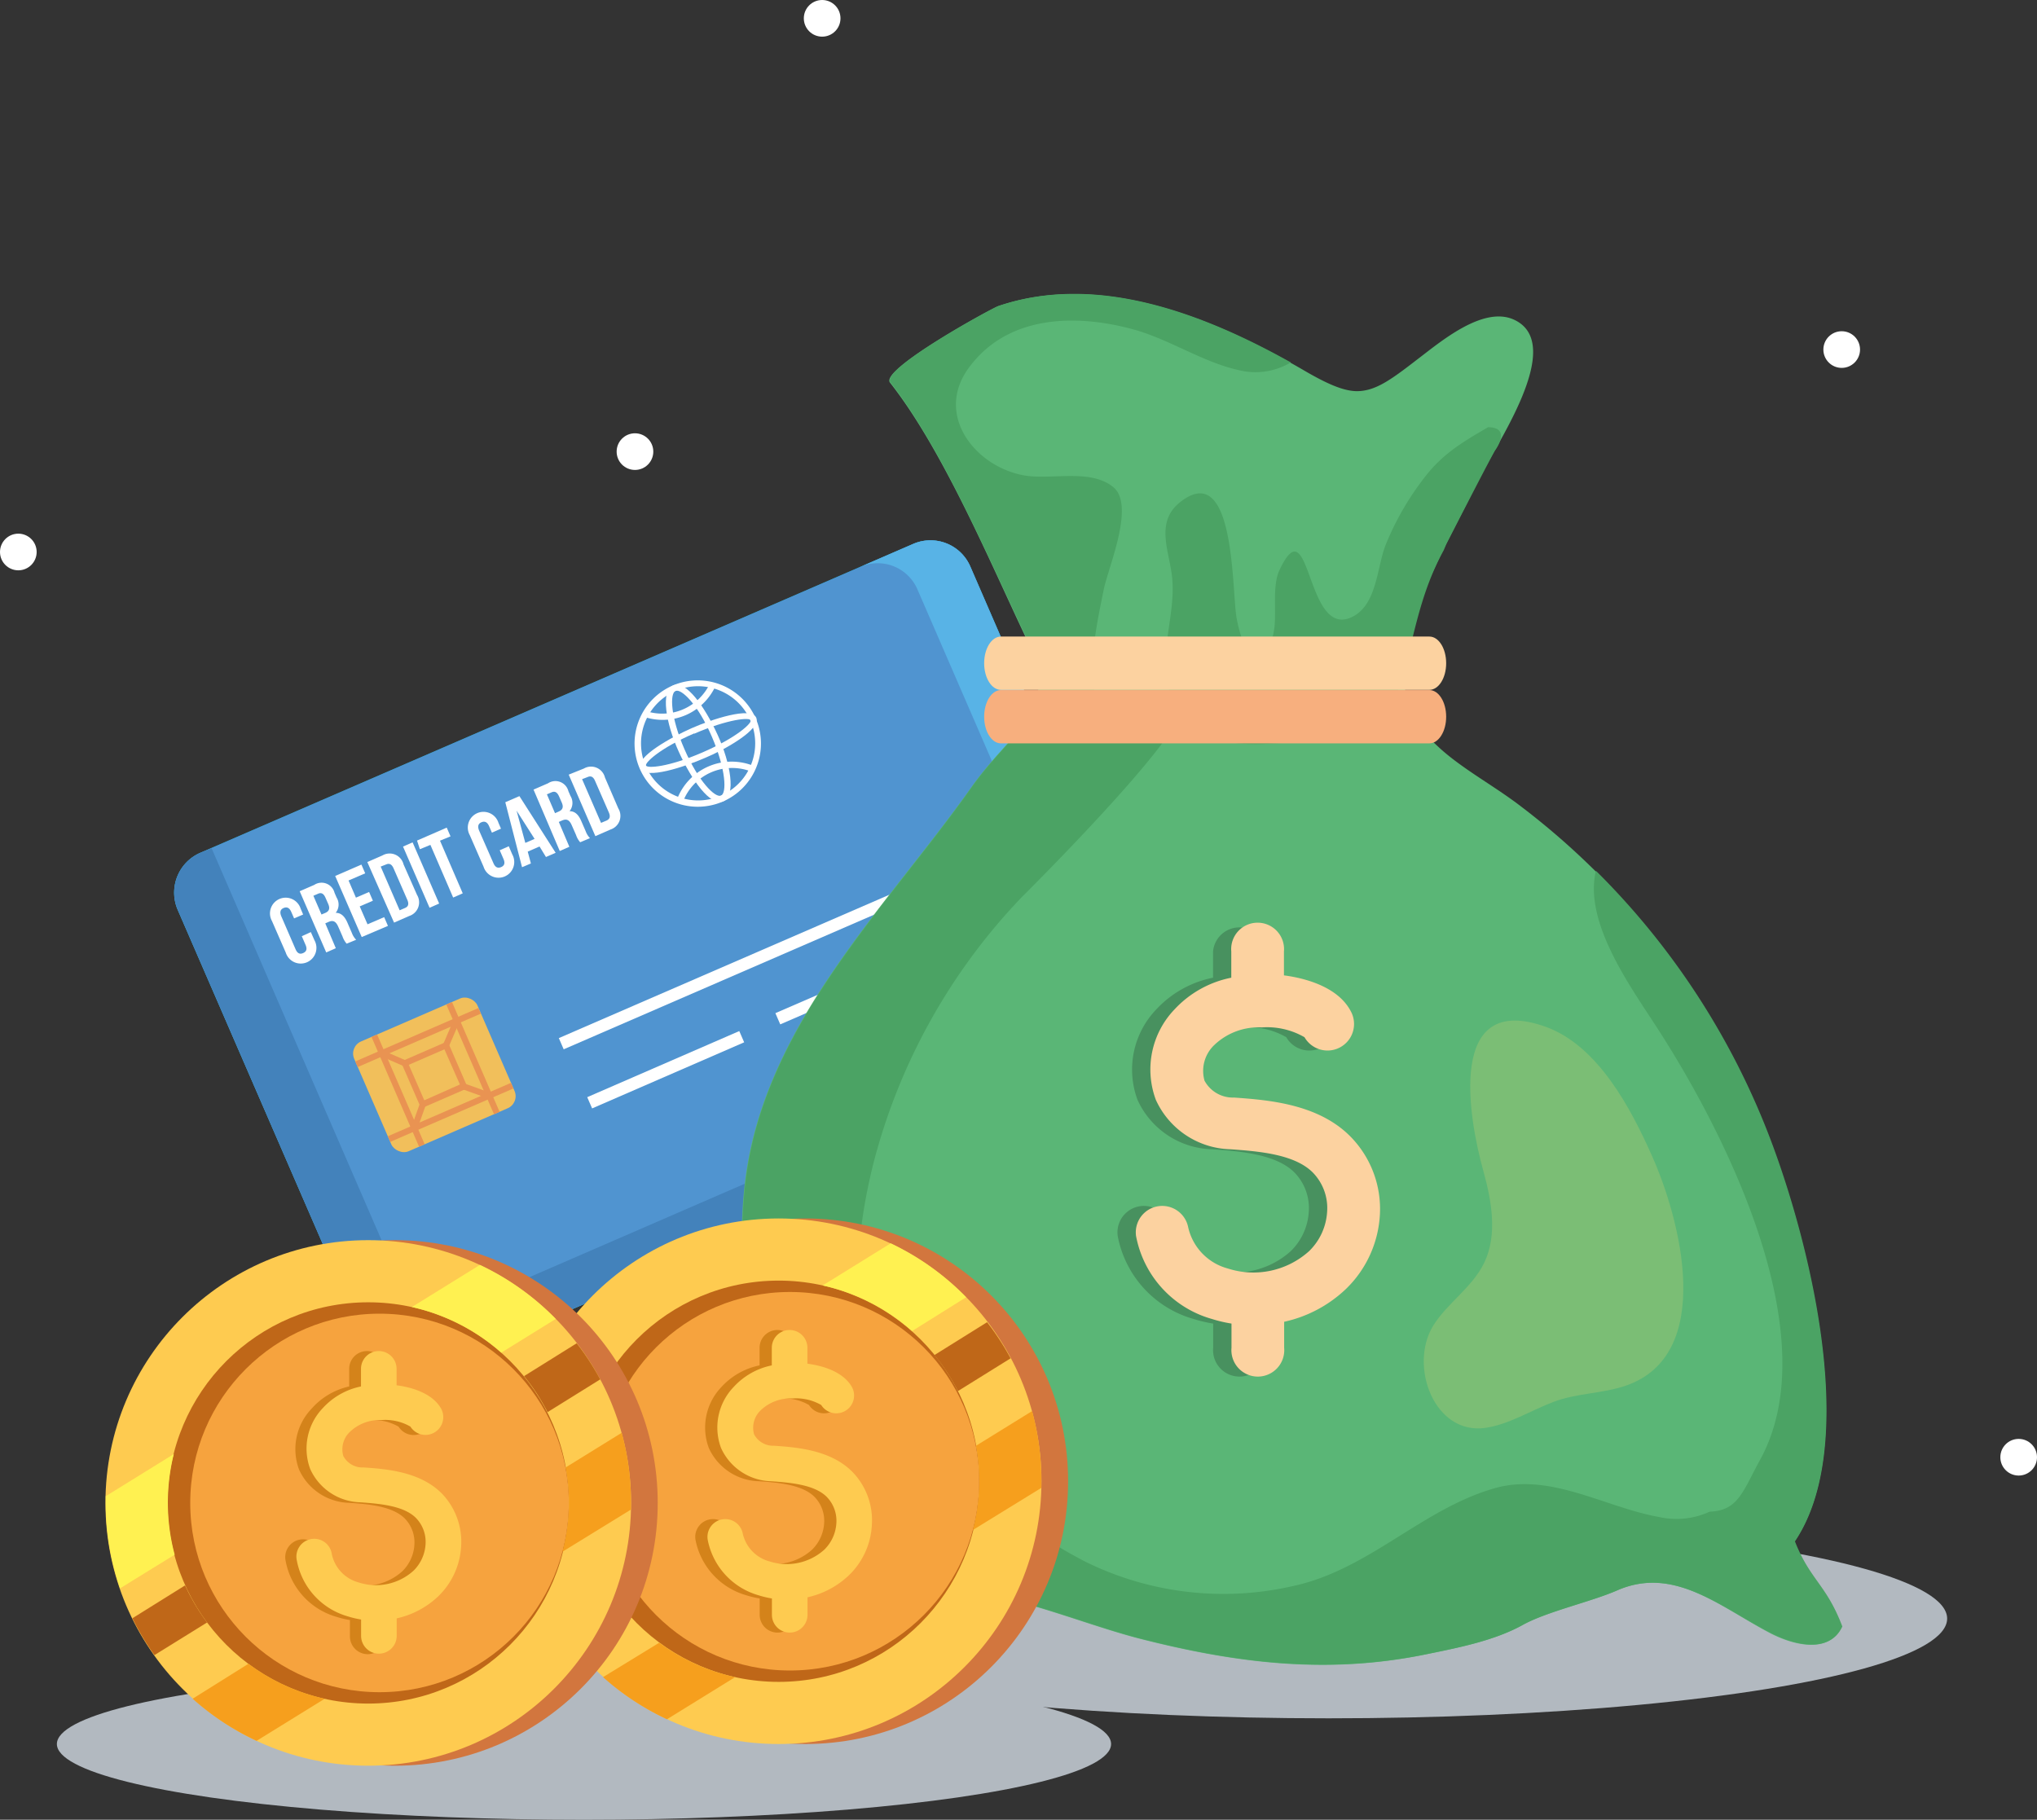 <svg id="Capa_1" data-name="Capa 1" xmlns="http://www.w3.org/2000/svg" viewBox="0 0 193.38 172.78"><rect x="0" y="0" width="193.38" height="172.78" fill="#333333" stroke="none"/><defs><style>.cls-1{fill:#b2b9c0;}.cls-2{fill:#00b1c3;}.cls-3{fill:#5094d0;}.cls-4{fill:#58b3e6;}.cls-5{fill:#4382bb;}.cls-6{fill:#fff;}.cls-7{fill:#f1bf5b;}.cls-8{fill:#e99352;}.cls-9{fill:#5ab676;}.cls-10{fill:#4ba364;}.cls-11{fill:#48915f;}.cls-12{fill:#fcd2a0;}.cls-13{fill:#7bbe75;}.cls-14{fill:#f7af7e;}.cls-15{fill:#d2763e;}.cls-16{fill:#fecb50;}.cls-17{fill:#bf6718;}.cls-18{fill:#f6a33e;}.cls-19{fill:#d4831a;}.cls-20{fill:#fff151;}.cls-21{fill:#f69f1d;}</style></defs><title>crypto</title><ellipse class="cls-1" cx="126.12" cy="153.68" rx="58.73" ry="9.47"/><ellipse class="cls-1" cx="55.44" cy="165.59" rx="50.04" ry="7.19"/><path class="cls-2" d="M112.65,74.6A4.12,4.12,0,0,1,110.51,80L42.84,109.37a4.12,4.12,0,0,1-5.41-2.14L19.29,65.44A4.12,4.12,0,0,1,21.43,60L89.11,30.67a4.12,4.12,0,0,1,5.41,2.14Z" transform="translate(-2.41 20.97)"/><path class="cls-3" d="M112.65,74.6A4.12,4.12,0,0,1,110.51,80L42.84,109.37a4.12,4.12,0,0,1-5.41-2.14L19.29,65.44A4.12,4.12,0,0,1,21.43,60L89.11,30.67a4.12,4.12,0,0,1,5.41,2.14Z" transform="translate(-2.41 20.97)"/><path class="cls-4" d="M89.11,30.67l-5,2.17A4.11,4.11,0,0,1,89.51,35l18.13,41.8a4.12,4.12,0,0,1-2.14,5.41l5-2.17a4.12,4.12,0,0,0,2.14-5.41L94.52,32.8A4.12,4.12,0,0,0,89.11,30.67Z" transform="translate(-2.41 20.97)"/><path class="cls-5" d="M45.91,103.23a4.12,4.12,0,0,1-5.41-2.14l-18-41.52L21.43,60a4.12,4.12,0,0,0-2.14,5.41l18.13,41.8a4.12,4.12,0,0,0,5.41,2.14L110.51,80a4.12,4.12,0,0,0,2.14-5.41l-.12-.28Z" transform="translate(-2.41 20.97)"/><path class="cls-6" d="M31.92,67.53l.34.77a1.49,1.49,0,1,1-2.72,1.18l-1.31-3a1.49,1.49,0,1,1,2.72-1.18l.24.56-.86.37-.27-.62c-.18-.41-.43-.49-.72-.37s-.4.36-.23.78l1.36,3.14c.18.42.43.49.72.36s.41-.35.23-.77l-.36-.83Z" transform="translate(-2.41 20.97)"/><path class="cls-6" d="M35.32,68.63a2,2,0,0,1-.39-.68l-.4-.91c-.23-.54-.5-.66-.92-.48l-.32.14,1,2.36-.91.4-2.52-5.81,1.38-.6a1.27,1.27,0,0,1,1.93.75l.2.46a1.26,1.26,0,0,1-.09,1.44c.54,0,.88.37,1.14,1l.39.9a1.87,1.87,0,0,0,.41.66Zm-3.16-4.55.77,1.78.36-.15c.34-.15.48-.39.28-.85l-.25-.57c-.18-.42-.4-.54-.72-.4Z" transform="translate(-2.41 20.97)"/><path class="cls-6" d="M36.2,64.26l1.25-.54.36.83-1.25.54.74,1.7,1.58-.68.36.83L36.75,68,34.23,62.2l2.49-1.08.36.83-1.58.68Z" transform="translate(-2.41 20.97)"/><path class="cls-6" d="M37.28,60.88l1.44-.63a1.36,1.36,0,0,1,2,.85L42,64a1.36,1.36,0,0,1-.74,2l-1.44.63Zm1.27.43,1.8,4.15.51-.22c.29-.12.4-.35.22-.77l-1.31-3c-.18-.41-.42-.49-.71-.36Z" transform="translate(-2.41 20.97)"/><path class="cls-6" d="M40.67,59.41l.91-.4,2.52,5.81-.91.4Z" transform="translate(-2.41 20.97)"/><path class="cls-6" d="M42,58.84l2.82-1.23.36.83-1,.41,2.16,5-.91.4-2.16-5-1,.41Z" transform="translate(-2.41 20.97)"/><path class="cls-6" d="M50.71,59.38l.33.77a1.49,1.49,0,1,1-2.72,1.18l-1.31-3a1.49,1.49,0,1,1,2.72-1.18l.24.56-.86.38-.27-.62c-.18-.41-.43-.49-.72-.37s-.4.36-.23.78L49.26,61c.18.41.43.48.72.36s.41-.35.23-.77l-.36-.83Z" transform="translate(-2.41 20.97)"/><path class="cls-6" d="M55.16,60l-.92.4-.61-1-1.12.49.3,1.12-.84.36L50.38,55.2l1.34-.58Zm-2.88-.94.88-.38L51.45,56Z" transform="translate(-2.41 20.97)"/><path class="cls-6" d="M57.49,59a1.92,1.92,0,0,1-.39-.68l-.4-.91c-.23-.54-.5-.66-.92-.48l-.32.14,1,2.36-.91.4L53.06,54l1.38-.6a1.27,1.27,0,0,1,1.93.75l.2.46a1.26,1.26,0,0,1-.09,1.44c.54,0,.88.37,1.14,1l.39.9a1.87,1.87,0,0,0,.41.66Zm-3.16-4.55.77,1.79.36-.16c.34-.15.48-.39.28-.85l-.25-.57c-.18-.41-.4-.54-.72-.4Z" transform="translate(-2.41 20.97)"/><path class="cls-6" d="M56.4,52.58,57.84,52a1.36,1.36,0,0,1,2,.85l1.27,2.94a1.36,1.36,0,0,1-.74,2l-1.44.63Zm1.27.43,1.8,4.15.52-.22c.29-.13.4-.35.22-.77l-1.31-3c-.18-.42-.42-.49-.71-.36Z" transform="translate(-2.41 20.97)"/><rect class="cls-6" x="75.21" y="70.14" width="25.28" height="1.16" transform="translate(-23.3 61.78) rotate(-23.45)"/><rect class="cls-6" x="89.64" y="72.95" width="12.64" height="1.16" transform="translate(-23.75 65.24) rotate(-23.45)"/><rect class="cls-6" x="57.43" y="79.93" width="15.69" height="1.16" transform="matrix(0.92, -0.4, 0.4, 0.92, -29.06, 53.61)"/><rect class="cls-6" x="53.83" y="68.57" width="45.08" height="1.16" transform="translate(-23.62 57.08) rotate(-23.45)"/><path class="cls-6" d="M71.09,55.11a6,6,0,1,1,3-2.95A6,6,0,0,1,71.09,55.11ZM66.54,44.63A5.42,5.42,0,1,0,70,44.35,5.36,5.36,0,0,0,66.54,44.63Z" transform="translate(-2.41 20.97)"/><path class="cls-6" d="M71.08,55.11c-1.21.53-3-2-4.23-4.7s-1.75-5.78-.54-6.3,3,2,4.23,4.7S72.3,54.58,71.08,55.11ZM66.54,44.63c-.55.24-.49,2.46.85,5.54s2.92,4.64,3.47,4.4S71.34,52.12,70,49,67.09,44.4,66.54,44.63Z" transform="translate(-2.41 20.97)"/><path class="cls-6" d="M69.32,51c-1.9.83-5.63,2.09-6.13,1s3-3,4.88-3.83,5.64-2.09,6.13-1S71.22,50.22,69.32,51Zm-1-2.34c-3.28,1.42-4.7,2.79-4.58,3.06s2.08.17,5.36-1.25,4.7-2.79,4.58-3.06S71.58,47.28,68.3,48.7Z" transform="translate(-2.41 20.97)"/><path class="cls-6" d="M67.53,46.92a5.54,5.54,0,0,1-3.92.19l.18-.55a5,5,0,0,0,6-2.61l.53.25A5.54,5.54,0,0,1,67.53,46.92Z" transform="translate(-2.41 20.97)"/><path class="cls-6" d="M67.22,55.14l-.54-.21A5.55,5.55,0,0,1,74,51.77l-.22.54a5,5,0,0,0-6.53,2.83Z" transform="translate(-2.41 20.97)"/><rect class="cls-7" x="37.27" y="75.4" width="12.75" height="11.36" rx="1.25" ry="1.25" transform="translate(-31.07 45.04) rotate(-23.45)"/><rect class="cls-8" x="39.91" y="76.9" width="0.58" height="11.36" transform="translate(-31.92 43.75) rotate(-23.42)"/><polygon class="cls-8" points="47.43 105.57 46.9 105.8 42.37 95.38 42.91 95.14 47.43 105.57"/><rect class="cls-8" x="35.73" y="77.24" width="12.74" height="0.58" transform="translate(-29.79 44.14) rotate(-23.45)"/><rect class="cls-8" x="38.82" y="84.35" width="12.74" height="0.58" transform="translate(-32.36 45.95) rotate(-23.45)"/><path class="cls-8" d="M46.83,82.34l-4.44,1.93-1.93-4.44,4.44-1.93Zm-4.14,1.16L46.07,82,44.6,78.66l-3.38,1.47Z" transform="translate(-2.41 20.97)"/><rect class="cls-8" x="39.46" y="78.31" width="0.58" height="2.39" transform="translate(-51.42 105.25) rotate(-66.51)"/><rect class="cls-8" x="40.95" y="84.72" width="2.39" height="0.58" transform="translate(-54.49 117.14) rotate(-70.38)"/><rect class="cls-8" x="43.99" y="76.82" width="2.55" height="0.58" transform="translate(-45.89 109.06) rotate(-66.64)"/><rect class="cls-8" x="47.36" y="81.35" width="0.58" height="2.55" transform="translate(-48.61 120.57) rotate(-70.28)"/><path class="cls-9" d="M131.2,16.17c1.74,0,3.16-1,5.74-3,2.15-1.62,6.3-5.21,9.28-3.75,4.88,2.39-1.92,12-3.46,15.19-2.52,5.25-6.4,11.6-7,17.23-.82,7.33,5.84,9.84,10.78,13.56a71.7,71.7,0,0,1,24.33,33c3.45,9.54,8,28,1.89,37,1.45,3.67,3,4.13,4.5,8.08-1.19,2.6-4.56,1.8-6.87.58-4.73-2.49-9.12-6.4-14.52-4-2.45,1.07-6.64,2-8.94,3.27-2.71,1.5-6.16,2.17-9.25,2.8-9.31,1.9-17.91.82-26.93-1.47-6.14-1.56-13.6-5-20-4.7-7.1.34-13.72-1.42-20.12,1.54-2.39,1.1-4.67,3.88-5.77,1.25-1-2.47,1.57-6.17,2.6-8.17,3.1-6,5.24-5.44,5.6-12.3.37-7.14-.78-14.12.09-21.15,1.81-14.79,13.42-26,21.46-37.34,4.1-5.8,8.54-7.21,5.29-14-3.49-7.34-7.94-18-13-24.43-1-1.23,9.65-7.05,10.26-7.26,9.94-3.37,20.82,1.28,29.32,6.26C128.57,15.56,130,16.15,131.2,16.17Z" transform="translate(-2.41 20.97)"/><path class="cls-10" d="M114.15,47.51c.39-.69,1.32-4.1,1.86-4.38a5.87,5.87,0,0,0-1.92,1.59c-1.4,1.79-4.92,6.71-7,2.52-1.79-3.54-.65-8.5.1-12.22.42-2.11,3-8,.92-9.73-2.2-1.81-5.92-.65-8.53-1.13-4.59-.85-8.44-5.7-5.24-10.15,3.61-5,10-5.23,15.57-3.73,3.5.94,6.67,3.15,10.17,3.91a6.52,6.52,0,0,0,4.87-.75c-8.24-4.61-18.41-8.53-27.74-5.36-.61.2-11.23,6-10.26,7.26,5,6.4,9.49,17.09,13,24.43,3.25,6.83-1.19,8.25-5.29,14-8,11.36-19.65,22.55-21.46,37.34-.86,7,.29,14-.09,21.15-.36,6.86-2.5,6.26-5.6,12.3-1,2-3.63,5.7-2.6,8.17,1.1,2.63,3.38-.14,5.77-1.25,6.41-3,13-1.2,20.12-1.54,6.4-.31,13.86,3.15,20,4.7,9,2.29,17.62,3.36,26.93,1.47,3.09-.63,6.55-1.3,9.25-2.8,2.3-1.28,6.49-2.2,8.94-3.27,5.4-2.37,9.78,1.55,14.52,4,2.32,1.22,5.68,2,6.87-.58-1.52-4-3.06-4.41-4.5-8.08,6.1-9.07,1.55-27.49-1.89-37a71.72,71.72,0,0,0-17-26.67c-1.22,5,3.53,11.34,6,15.21,6.33,9.85,16,29,9.59,40.7-1.65,3-2.06,4.84-4.8,4.94a7.48,7.48,0,0,1-4.77.51c-5.14-.9-10.39-4.29-15.73-2.71-6.87,2-11.91,7.75-19.09,9.27a29.59,29.59,0,0,1-19.73-2.35c-2.34-1.23-4.88-2.64-6.25-5s-1.87-5.1-3.4-7.29c-1.82-2.6-4.76-2.61-7.15-4.38a9.57,9.57,0,0,1-3.69-4.73c-1.7-5.12-.88-11,.36-16.13A57.12,57.12,0,0,1,99.45,64.17S111.55,52.18,114.15,47.51Z" transform="translate(-2.41 20.97)"/><path class="cls-11" d="M128.94,87c-3.08-3.18-7.91-3.53-11.1-3.76a3.06,3.06,0,0,1-2.81-1.6,3.39,3.39,0,0,1,.94-3.4,6.08,6.08,0,0,1,4.49-1.66,7.11,7.11,0,0,1,4.06.93A2.51,2.51,0,0,0,128.89,75c-1.31-2.42-4.67-3.15-6.32-3.36V69.37a2.51,2.51,0,0,0-5,0v2.49a10,10,0,0,0-5.38,3,8.25,8.25,0,0,0-1.79,8.6,8,8,0,0,0,7.09,4.69c2.58.19,6.11.44,7.85,2.25a4.83,4.83,0,0,1,1.32,3.66,5.69,5.69,0,0,1-1.71,3.76,7.9,7.9,0,0,1-7.72,1.65,5.25,5.25,0,0,1-3.78-4,2.51,2.51,0,0,0-4.93.92,10.13,10.13,0,0,0,7.19,7.87,12.9,12.9,0,0,0,1.87.44V107a2.51,2.51,0,1,0,5,0v-2.47a12.32,12.32,0,0,0,5.85-3.1,10.62,10.62,0,0,0,3.24-7.11A9.8,9.8,0,0,0,128.94,87Z" transform="translate(-2.41 20.97)"/><path class="cls-12" d="M130.67,87c-3.08-3.18-7.91-3.53-11.1-3.76a3.06,3.06,0,0,1-2.81-1.6,3.39,3.39,0,0,1,.94-3.4,6.08,6.08,0,0,1,4.49-1.66,7.11,7.11,0,0,1,4.06.93A2.51,2.51,0,0,0,130.62,75c-1.3-2.42-4.67-3.15-6.32-3.36V69.37a2.51,2.51,0,1,0-5,0v2.49a10,10,0,0,0-5.38,3,8.25,8.25,0,0,0-1.78,8.6,8,8,0,0,0,7.09,4.69c2.58.19,6.11.44,7.85,2.25a4.82,4.82,0,0,1,1.32,3.66,5.68,5.68,0,0,1-1.71,3.76,7.9,7.9,0,0,1-7.72,1.65,5.25,5.25,0,0,1-3.78-4,2.51,2.51,0,0,0-4.93.92,10.13,10.13,0,0,0,7.19,7.87,13,13,0,0,0,1.87.44V107a2.51,2.51,0,1,0,5,0v-2.47a12.32,12.32,0,0,0,5.85-3.1,10.61,10.61,0,0,0,3.24-7.11A9.8,9.8,0,0,0,130.67,87Z" transform="translate(-2.41 20.97)"/><path class="cls-13" d="M143.24,90.25c.75,2.71,1.37,6,.07,8.68-1.14,2.36-3.51,3.81-4.86,6-2.31,3.83.14,10.39,5,9.67,2.21-.33,4.3-1.65,6.45-2.47s4.65-.78,6.84-1.53c8.59-2.94,5.16-15.91,2.49-21.84-2-4.51-5.13-10.44-10.06-12.23C139.71,73.12,141.81,85.13,143.24,90.25Z" transform="translate(-2.41 20.97)"/><path class="cls-10" d="M139.7,30.72s3.71-7.25,4.62-8.89c0,0,1.68-2.21-.64-2.24-2.39,1.4-4.33,2.52-6.07,4.82a26.75,26.75,0,0,0-3.68,6.42c-.77,2-.81,5.37-2.89,6.63-4.73,2.85-4.12-10.71-7.15-4.33-.93,1.95.07,5.18-.91,6.94-1.65,2.95-2.79-.17-3.18-2.39-.46-2.58-.11-15.06-5.32-11-2.46,1.91-1.05,4.68-.8,7.16.33,3.17-.94,6.26-.53,9.41C113.9,49,118,49.89,123,49.64c4.13-.21,10.72-.74,12.18-5.19s1.8-8.62,4.29-13.18" transform="translate(-2.41 20.97)"/><path class="cls-12" d="M139.7,42c0,1.4-.71,2.53-1.59,2.53H97.43c-.88,0-1.59-1.13-1.59-2.53h0c0-1.4.71-2.53,1.59-2.53h40.68c.88,0,1.59,1.13,1.59,2.53Z" transform="translate(-2.41 20.97)"/><path class="cls-14" d="M139.7,47.08c0,1.4-.71,2.53-1.59,2.53H97.43c-.88,0-1.59-1.13-1.59-2.53h0c0-1.4.71-2.53,1.59-2.53h40.68c.88,0,1.59,1.13,1.59,2.53Z" transform="translate(-2.41 20.97)"/><circle class="cls-15" cx="76.45" cy="140.64" r="24.95"/><circle class="cls-16" cx="73.92" cy="140.64" r="24.95"/><circle class="cls-17" cx="73.92" cy="140.64" r="19.05"/><circle class="cls-18" cx="74.99" cy="140.64" r="17.97"/><path class="cls-19" d="M82.21,118.83c-2.07-2.14-5.32-2.38-7.48-2.53a2.06,2.06,0,0,1-1.89-1.08,2.28,2.28,0,0,1,.63-2.29,4.09,4.09,0,0,1,3-1.12,4.8,4.8,0,0,1,2.74.62,1.69,1.69,0,0,0,2.94-1.66c-.88-1.63-3.15-2.12-4.25-2.26V107a1.69,1.69,0,0,0-3.38,0v1.67a6.71,6.71,0,0,0-3.62,2.05,5.56,5.56,0,0,0-1.2,5.79,5.37,5.37,0,0,0,4.77,3.16c1.74.13,4.12.3,5.29,1.51a3.25,3.25,0,0,1,.89,2.46,3.83,3.83,0,0,1-1.15,2.53,5.32,5.32,0,0,1-5.2,1.11,3.54,3.54,0,0,1-2.55-2.7,1.69,1.69,0,0,0-3.32.62,6.82,6.82,0,0,0,4.84,5.3,8.7,8.7,0,0,0,1.26.3v1.55a1.69,1.69,0,0,0,3.38,0v-1.66a8.29,8.29,0,0,0,3.94-2.08A7.14,7.14,0,0,0,84,123.82,6.59,6.59,0,0,0,82.21,118.83Z" transform="translate(-2.41 20.97)"/><path class="cls-16" d="M83.38,118.83c-2.07-2.14-5.32-2.38-7.48-2.53A2.06,2.06,0,0,1,74,115.22a2.28,2.28,0,0,1,.63-2.29,4.09,4.09,0,0,1,3-1.12,4.8,4.8,0,0,1,2.74.62,1.69,1.69,0,0,0,2.94-1.66c-.88-1.63-3.14-2.12-4.25-2.26V107a1.69,1.69,0,0,0-3.38,0v1.67a6.71,6.71,0,0,0-3.62,2.05,5.55,5.55,0,0,0-1.2,5.79,5.37,5.37,0,0,0,4.77,3.16c1.74.13,4.12.3,5.29,1.51a3.25,3.25,0,0,1,.89,2.46,3.83,3.83,0,0,1-1.15,2.53,5.33,5.33,0,0,1-5.2,1.11,3.54,3.54,0,0,1-2.55-2.7,1.69,1.69,0,0,0-3.32.62,6.82,6.82,0,0,0,4.84,5.3,8.72,8.72,0,0,0,1.26.3v1.55a1.69,1.69,0,0,0,3.38,0v-1.66A8.29,8.29,0,0,0,83,128.6a7.14,7.14,0,0,0,2.18-4.79A6.59,6.59,0,0,0,83.38,118.83Z" transform="translate(-2.41 20.97)"/><path class="cls-20" d="M57.92,124.58l-5.19,3.2a24.8,24.8,0,0,1-1.36-8.12c0-.21,0-.42,0-.63l6.46-4a19.16,19.16,0,0,0,.08,9.54Z" transform="translate(-2.41 20.97)"/><path class="cls-20" d="M94.13,102.2,89,105.41a19,19,0,0,0-8.49-4.33l6.46-4A24.89,24.89,0,0,1,94.13,102.2Z" transform="translate(-2.41 20.97)"/><path class="cls-17" d="M61,131l-5,3.1a24.48,24.48,0,0,1-2.09-3.5l5-3.12A19.38,19.38,0,0,0,61,131Z" transform="translate(-2.41 20.97)"/><path class="cls-17" d="M98.35,108l-5,3.11a18.76,18.76,0,0,0-2.23-3.42l5-3.12A24.7,24.7,0,0,1,98.35,108Z" transform="translate(-2.41 20.97)"/><path class="cls-21" d="M72.2,138.27l-6.47,4a24.76,24.76,0,0,1-6.07-4L65,135A19,19,0,0,0,72.2,138.27Z" transform="translate(-2.41 20.97)"/><path class="cls-21" d="M101.27,119.67c0,.21,0,.43,0,.63l-6.5,4a18,18,0,0,0,.3-8l5.32-3.29A24.87,24.87,0,0,1,101.27,119.67Z" transform="translate(-2.41 20.97)"/><circle class="cls-15" cx="37.49" cy="142.7" r="24.95"/><circle class="cls-16" cx="34.96" cy="142.7" r="24.95"/><circle class="cls-17" cx="34.96" cy="142.7" r="19.05"/><circle class="cls-18" cx="36.03" cy="142.7" r="17.97"/><path class="cls-19" d="M43.25,120.89c-2.07-2.14-5.32-2.38-7.48-2.53a2.06,2.06,0,0,1-1.89-1.08,2.28,2.28,0,0,1,.63-2.29,4.09,4.09,0,0,1,3-1.12,4.79,4.79,0,0,1,2.74.62,1.69,1.69,0,0,0,2.94-1.66c-.88-1.63-3.15-2.12-4.25-2.26V109a1.69,1.69,0,0,0-3.38,0v1.67A6.71,6.71,0,0,0,32,112.77a5.56,5.56,0,0,0-1.2,5.79,5.37,5.37,0,0,0,4.77,3.16c1.74.12,4.12.3,5.29,1.51a3.25,3.25,0,0,1,.89,2.46,3.83,3.83,0,0,1-1.15,2.53,5.32,5.32,0,0,1-5.2,1.11,3.54,3.54,0,0,1-2.55-2.7,1.69,1.69,0,1,0-3.32.62,6.82,6.82,0,0,0,4.84,5.3,8.66,8.66,0,0,0,1.26.3v1.55a1.69,1.69,0,0,0,3.38,0v-1.66a8.31,8.31,0,0,0,3.94-2.09,7.15,7.15,0,0,0,2.18-4.79A6.59,6.59,0,0,0,43.25,120.89Z" transform="translate(-2.41 20.97)"/><path class="cls-16" d="M44.41,120.89c-2.07-2.14-5.32-2.38-7.47-2.53A2.06,2.06,0,0,1,35,117.27a2.28,2.28,0,0,1,.63-2.29,4.09,4.09,0,0,1,3-1.12,4.79,4.79,0,0,1,2.74.62,1.69,1.69,0,0,0,2.94-1.66c-.88-1.63-3.14-2.12-4.25-2.26V109a1.69,1.69,0,0,0-3.38,0v1.67a6.71,6.71,0,0,0-3.62,2.05,5.56,5.56,0,0,0-1.2,5.79,5.37,5.37,0,0,0,4.77,3.16c1.74.13,4.12.3,5.29,1.51a3.25,3.25,0,0,1,.89,2.46,3.83,3.83,0,0,1-1.15,2.53,5.32,5.32,0,0,1-5.2,1.11,3.54,3.54,0,0,1-2.55-2.7,1.69,1.69,0,1,0-3.32.62,6.82,6.82,0,0,0,4.84,5.3,8.83,8.83,0,0,0,1.26.3v1.55a1.69,1.69,0,0,0,3.38,0v-1.66a8.31,8.31,0,0,0,3.94-2.09,7.15,7.15,0,0,0,2.18-4.79A6.6,6.6,0,0,0,44.41,120.89Z" transform="translate(-2.41 20.97)"/><path class="cls-20" d="M19,126.64l-5.19,3.2a24.79,24.79,0,0,1-1.36-8.12c0-.21,0-.42,0-.63l6.46-4a19.15,19.15,0,0,0,.08,9.54Z" transform="translate(-2.41 20.97)"/><path class="cls-20" d="M55.17,104.26,50,107.46a19,19,0,0,0-8.49-4.33l6.46-4A24.89,24.89,0,0,1,55.17,104.26Z" transform="translate(-2.41 20.97)"/><path class="cls-17" d="M22.07,133.08l-5,3.1a24.49,24.49,0,0,1-2.09-3.5l5-3.12A19.41,19.41,0,0,0,22.07,133.08Z" transform="translate(-2.41 20.97)"/><path class="cls-17" d="M59.39,110l-5,3.11a18.77,18.77,0,0,0-2.23-3.42l5-3.12A24.66,24.66,0,0,1,59.39,110Z" transform="translate(-2.41 20.97)"/><path class="cls-21" d="M33.24,140.32l-6.47,4a24.78,24.78,0,0,1-6.07-4L26,137A19,19,0,0,0,33.24,140.32Z" transform="translate(-2.41 20.97)"/><path class="cls-21" d="M62.31,121.73c0,.21,0,.42,0,.63l-6.5,4a18,18,0,0,0,.3-8l5.32-3.29A24.89,24.89,0,0,1,62.31,121.73Z" transform="translate(-2.41 20.97)"/><circle class="cls-6" cx="174.84" cy="33.19" r="1.74"/><circle class="cls-6" cx="1.74" cy="52.41" r="1.74"/><circle class="cls-6" cx="60.28" cy="42.88" r="1.74"/><circle class="cls-6" cx="78.05" cy="1.74" r="1.74"/><circle class="cls-6" cx="191.64" cy="138.36" r="1.74"/></svg>